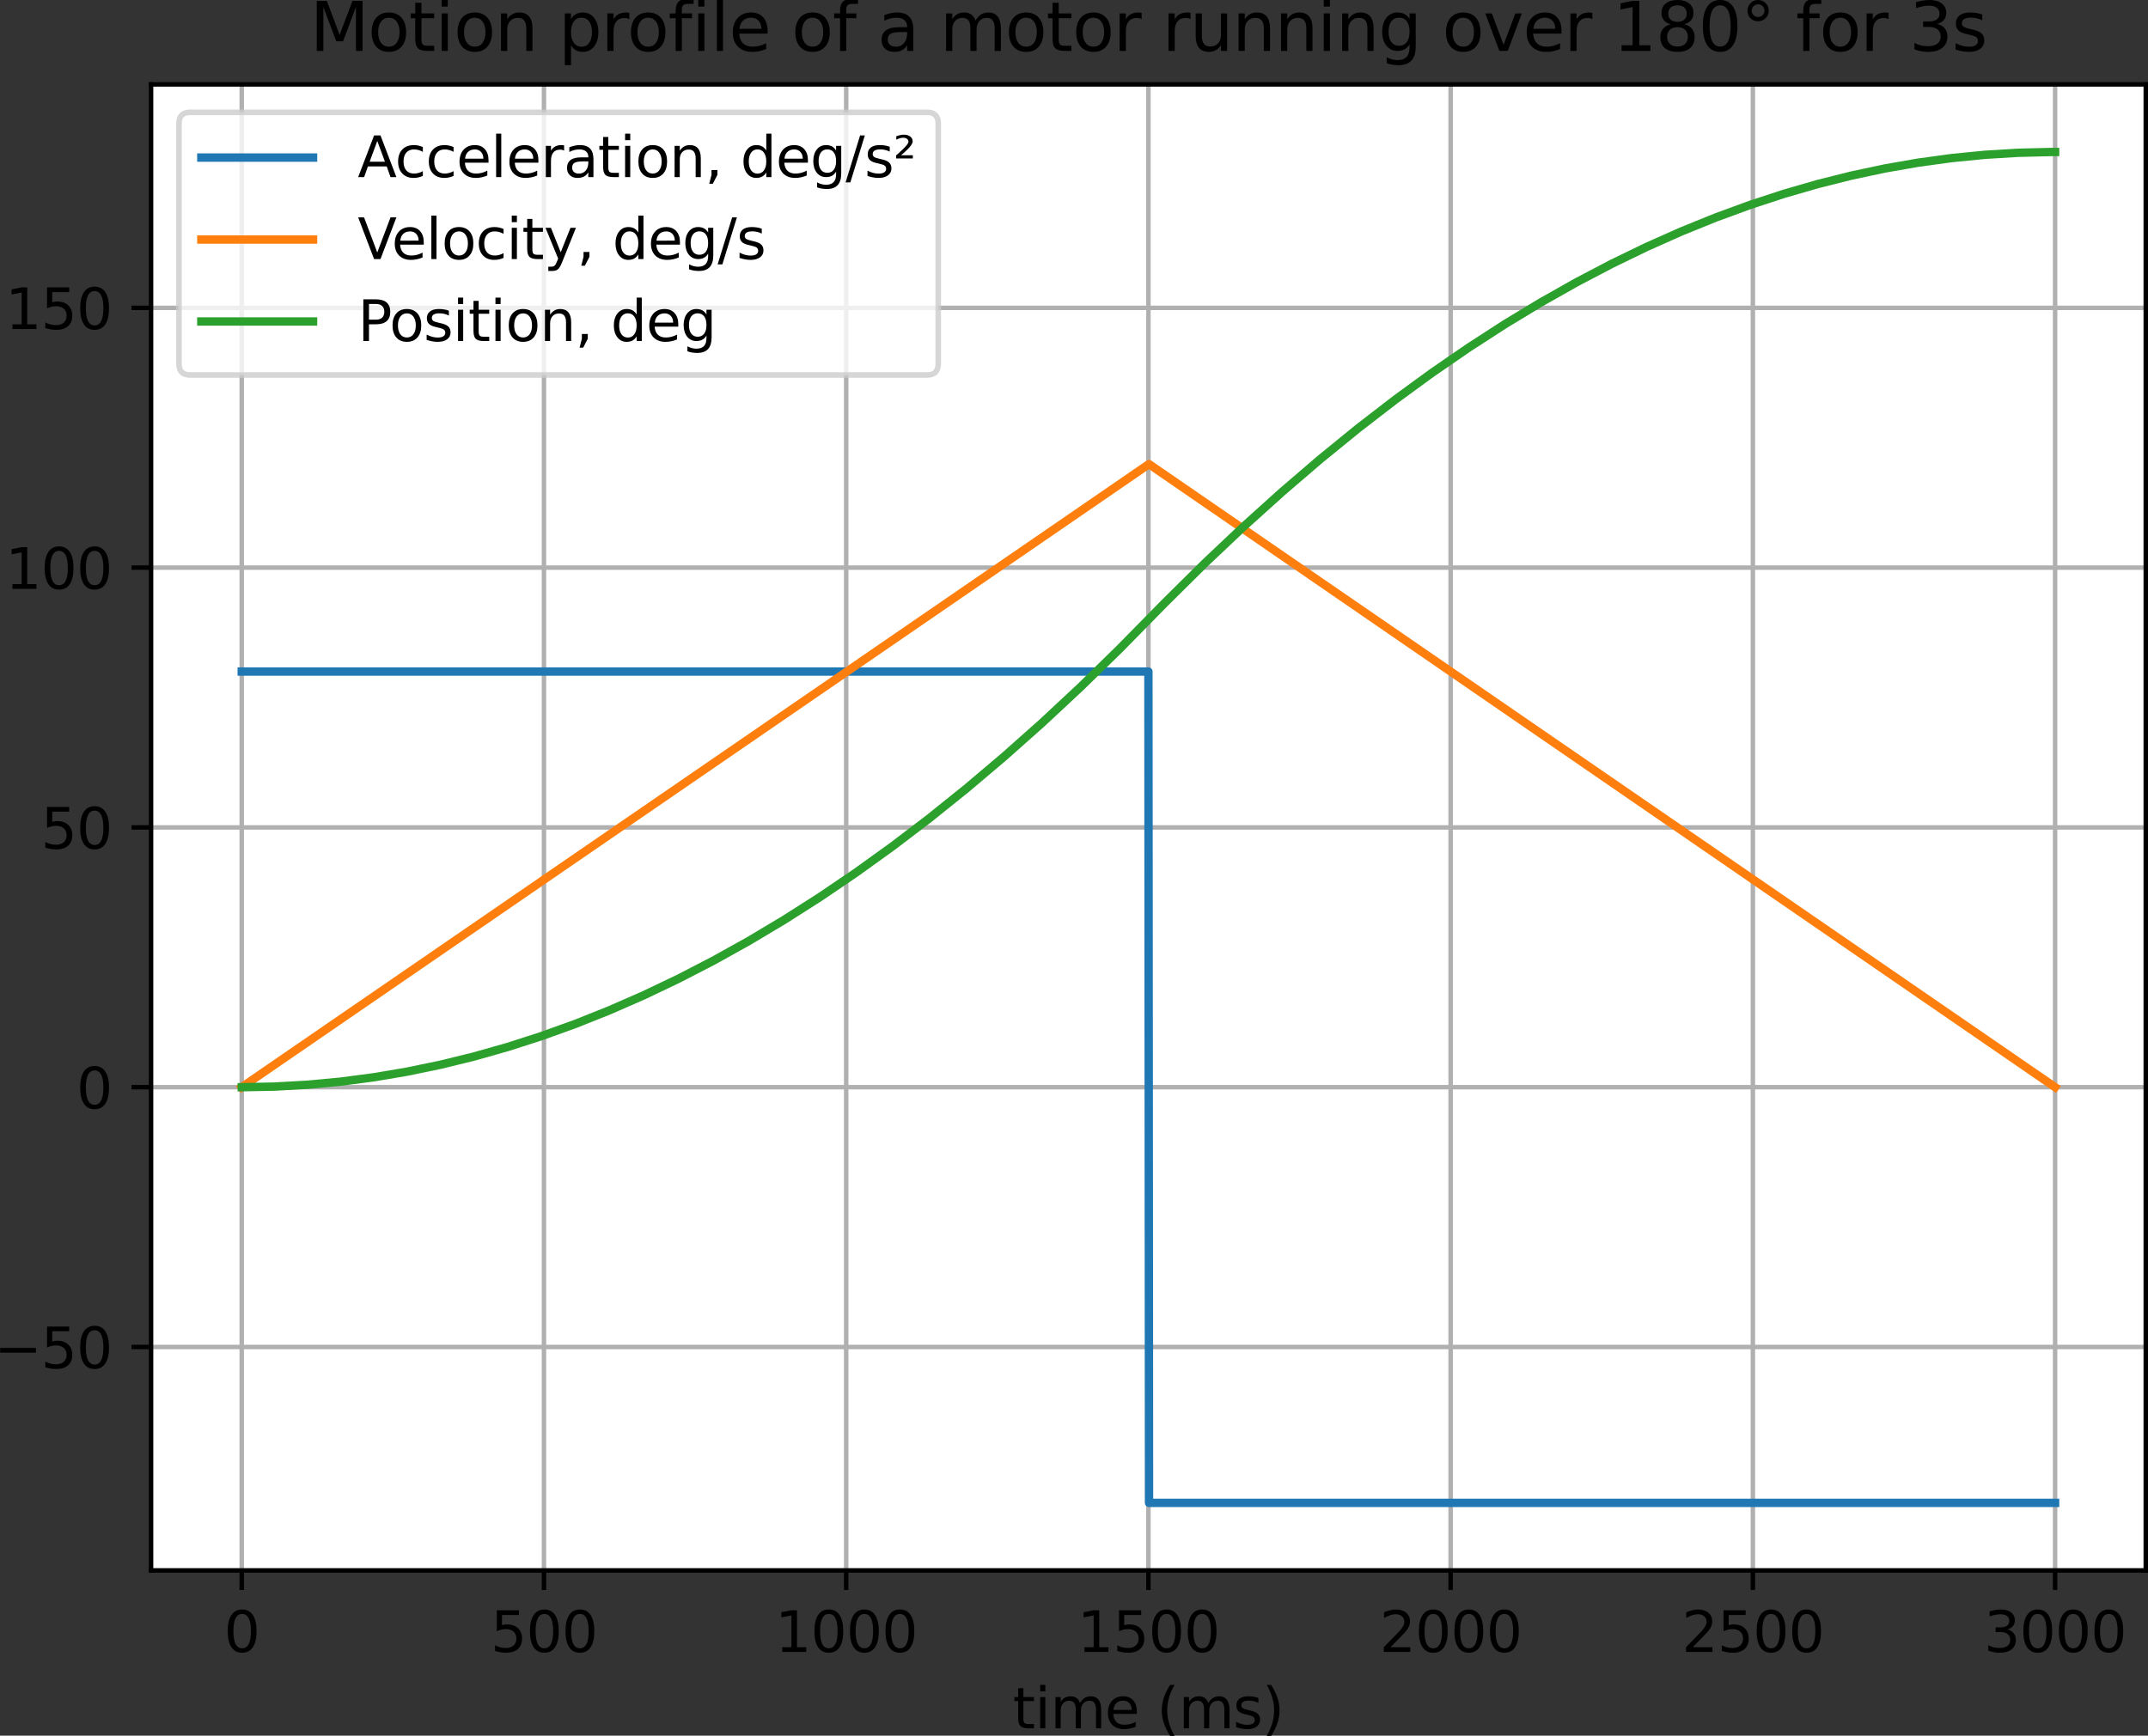 <?xml version="1.0" encoding="UTF-8" standalone="no"?>
<svg
   width="384.565pt"
   height="310.825pt"
   viewBox="0 0 384.565 310.825"
   version="1.1"
   id="svg1264"
   sodipodi:docname="motion_profile.svg"
   inkscape:export-filename="..\..\..\..\bitmap.svg"
   inkscape:export-xdpi="96"
   inkscape:export-ydpi="96"
   xmlns:inkscape="http://www.inkscape.org/namespaces/inkscape"
   xmlns:sodipodi="http://sodipodi.sourceforge.net/DTD/sodipodi-0.dtd"
   xmlns:xlink="http://www.w3.org/1999/xlink"
   xmlns="http://www.w3.org/2000/svg"
   xmlns:svg="http://www.w3.org/2000/svg"
   xmlns:rdf="http://www.w3.org/1999/02/22-rdf-syntax-ns#"
   xmlns:cc="http://creativecommons.org/ns#"
   xmlns:dc="http://purl.org/dc/elements/1.1/">
  <rect x="0" y="0" width="384.565" height="310.825" fill="#333333" stroke="none"/>
  <sodipodi:namedview
     id="namedview1266"
     pagecolor="#ffffff"
     bordercolor="#000000"
     borderopacity="0.25"
     inkscape:showpageshadow="2"
     inkscape:pageopacity="0.0"
     inkscape:pagecheckerboard="0"
     inkscape:deskcolor="#d1d1d1"
     inkscape:document-units="pt"
     showgrid="false" />
  <defs
     id="defs704">
    <style
       type="text/css"
       id="style702">*{stroke-linejoin: round; stroke-linecap: butt}</style>
  </defs>
  <g
     id="figure_1"
     transform="translate(-2.112,-0.013)">
    <g
       id="axes_1"
       transform="translate(-28.443,-26.341)"
       inkscape:export-filename="..\..\..\..\axes_1.svg"
       inkscape:export-xdpi="96"
       inkscape:export-ydpi="96">
      <g
         id="patch_2">
        <path
           d="M 57.6,307.584 H 414.72 V 41.472 H 57.6 Z"
           style="fill:#ffffff"
           id="path709" />
      </g>
      <g
         id="matplotlib.axis_1">
        <g
           id="xtick_1">
          <g
             id="line2d_1">
            <path
               d="M 73.833,307.584 V 41.472"
               clip-path="url(#p12aef373d2)"
               style="fill:none;stroke:#b0b0b0;stroke-width:0.8;stroke-linecap:square"
               id="path712" />
          </g>
          <g
             id="line2d_2">
            <defs
               id="defs716">
              <path
                 id="m4e8cd57f43"
                 d="M 0,0 V 3.5"
                 style="stroke:#000000;stroke-width:0.8" />
            </defs>
            <g
               id="g720">
              <use
                 xlink:href="#m4e8cd57f43"
                 x="73.833"
                 y="307.584"
                 style="stroke:#000000;stroke-width:0.8"
                 id="use718" />
            </g>
          </g>
          <g
             id="text_1">
            <!-- 0 -->
            <g
               transform="matrix(0.1,0,0,-0.1,70.651,322.182)"
               id="g728">
              <defs
                 id="defs724">
                <path
                   id="DejaVuSans-30"
                   d="m 2034,4250 q -487,0 -733,-480 -245,-479 -245,-1442 0,-959 245,-1439 246,-480 733,-480 491,0 736,480 246,480 246,1439 0,963 -246,1442 -245,480 -736,480 z m 0,500 q 785,0 1199,-621 414,-620 414,-1801 0,-1178 -414,-1799 -414,-620 -1199,-620 -784,0 -1198,620 -414,621 -414,1799 0,1181 414,1801 414,621 1198,621 z"
                   transform="scale(0.016)" />
              </defs>
              <use
                 xlink:href="#DejaVuSans-30"
                 id="use726" />
            </g>
          </g>
        </g>
        <g
           id="xtick_2">
          <g
             id="line2d_3">
            <path
               d="M 127.942,307.584 V 41.472"
               clip-path="url(#p12aef373d2)"
               style="fill:none;stroke:#b0b0b0;stroke-width:0.8;stroke-linecap:square"
               id="path732" />
          </g>
          <g
             id="line2d_4">
            <g
               id="g737">
              <use
                 xlink:href="#m4e8cd57f43"
                 x="127.942"
                 y="307.584"
                 style="stroke:#000000;stroke-width:0.8"
                 id="use735" />
            </g>
          </g>
          <g
             id="text_2">
            <!-- 500 -->
            <g
               transform="matrix(0.1,0,0,-0.1,118.398,322.182)"
               id="g749">
              <defs
                 id="defs741">
                <path
                   id="DejaVuSans-35"
                   d="M 691,4666 H 3169 V 4134 H 1269 V 2991 q 137,47 274,70 138,23 276,23 781,0 1237,-428 457,-428 457,-1159 Q 3513,744 3044,326 2575,-91 1722,-91 1428,-91 1123,-41 819,9 494,109 v 635 q 281,-153 581,-228 300,-75 634,-75 541,0 856,284 316,284 316,772 0,487 -316,771 -315,285 -856,285 -253,0 -505,-56 -251,-56 -513,-175 z"
                   transform="scale(0.016)" />
              </defs>
              <use
                 xlink:href="#DejaVuSans-35"
                 id="use743" />
              <use
                 xlink:href="#DejaVuSans-30"
                 x="63.623"
                 id="use745" />
              <use
                 xlink:href="#DejaVuSans-30"
                 x="127.246"
                 id="use747" />
            </g>
          </g>
        </g>
        <g
           id="xtick_3">
          <g
             id="line2d_5">
            <path
               d="M 182.051,307.584 V 41.472"
               clip-path="url(#p12aef373d2)"
               style="fill:none;stroke:#b0b0b0;stroke-width:0.8;stroke-linecap:square"
               id="path753" />
          </g>
          <g
             id="line2d_6">
            <g
               id="g758">
              <use
                 xlink:href="#m4e8cd57f43"
                 x="182.051"
                 y="307.584"
                 style="stroke:#000000;stroke-width:0.8"
                 id="use756" />
            </g>
          </g>
          <g
             id="text_3">
            <!-- 1000 -->
            <g
               transform="matrix(0.1,0,0,-0.1,169.326,322.182)"
               id="g772">
              <defs
                 id="defs762">
                <path
                   id="DejaVuSans-31"
                   d="M 794,531 H 1825 V 4091 L 703,3866 v 575 l 1116,225 h 631 V 531 H 3481 V 0 H 794 Z"
                   transform="scale(0.016)" />
              </defs>
              <use
                 xlink:href="#DejaVuSans-31"
                 id="use764" />
              <use
                 xlink:href="#DejaVuSans-30"
                 x="63.623"
                 id="use766" />
              <use
                 xlink:href="#DejaVuSans-30"
                 x="127.246"
                 id="use768" />
              <use
                 xlink:href="#DejaVuSans-30"
                 x="190.869"
                 id="use770" />
            </g>
          </g>
        </g>
        <g
           id="xtick_4">
          <g
             id="line2d_7">
            <path
               d="M 236.161,307.584 V 41.472"
               clip-path="url(#p12aef373d2)"
               style="fill:none;stroke:#b0b0b0;stroke-width:0.8;stroke-linecap:square"
               id="path776" />
          </g>
          <g
             id="line2d_8">
            <g
               id="g781">
              <use
                 xlink:href="#m4e8cd57f43"
                 x="236.161"
                 y="307.584"
                 style="stroke:#000000;stroke-width:0.8"
                 id="use779" />
            </g>
          </g>
          <g
             id="text_4">
            <!-- 1500 -->
            <g
               transform="matrix(0.1,0,0,-0.1,223.436,322.182)"
               id="g792">
              <use
                 xlink:href="#DejaVuSans-31"
                 id="use784" />
              <use
                 xlink:href="#DejaVuSans-35"
                 x="63.623"
                 id="use786" />
              <use
                 xlink:href="#DejaVuSans-30"
                 x="127.246"
                 id="use788" />
              <use
                 xlink:href="#DejaVuSans-30"
                 x="190.869"
                 id="use790" />
            </g>
          </g>
        </g>
        <g
           id="xtick_5">
          <g
             id="line2d_9">
            <path
               d="M 290.27,307.584 V 41.472"
               clip-path="url(#p12aef373d2)"
               style="fill:none;stroke:#b0b0b0;stroke-width:0.8;stroke-linecap:square"
               id="path796" />
          </g>
          <g
             id="line2d_10">
            <g
               id="g801">
              <use
                 xlink:href="#m4e8cd57f43"
                 x="290.27"
                 y="307.584"
                 style="stroke:#000000;stroke-width:0.8"
                 id="use799" />
            </g>
          </g>
          <g
             id="text_5">
            <!-- 2000 -->
            <g
               transform="matrix(0.1,0,0,-0.1,277.545,322.182)"
               id="g815">
              <defs
                 id="defs805">
                <path
                   id="DejaVuSans-32"
                   d="M 1228,531 H 3431 V 0 H 469 v 531 q 359,372 979,998 621,627 780,809 303,340 423,576 121,236 121,464 0,372 -261,606 -261,235 -680,235 -297,0 -627,-103 -329,-103 -704,-313 v 638 q 381,153 712,231 332,78 607,78 725,0 1156,-363 431,-362 431,-968 0,-288 -108,-546 -107,-257 -392,-607 -78,-91 -497,-524 Q 1991,1309 1228,531 Z"
                   transform="scale(0.016)" />
              </defs>
              <use
                 xlink:href="#DejaVuSans-32"
                 id="use807" />
              <use
                 xlink:href="#DejaVuSans-30"
                 x="63.623"
                 id="use809" />
              <use
                 xlink:href="#DejaVuSans-30"
                 x="127.246"
                 id="use811" />
              <use
                 xlink:href="#DejaVuSans-30"
                 x="190.869"
                 id="use813" />
            </g>
          </g>
        </g>
        <g
           id="xtick_6">
          <g
             id="line2d_11">
            <path
               d="M 344.379,307.584 V 41.472"
               clip-path="url(#p12aef373d2)"
               style="fill:none;stroke:#b0b0b0;stroke-width:0.8;stroke-linecap:square"
               id="path819" />
          </g>
          <g
             id="line2d_12">
            <g
               id="g824">
              <use
                 xlink:href="#m4e8cd57f43"
                 x="344.379"
                 y="307.584"
                 style="stroke:#000000;stroke-width:0.8"
                 id="use822" />
            </g>
          </g>
          <g
             id="text_6">
            <!-- 2500 -->
            <g
               transform="matrix(0.1,0,0,-0.1,331.654,322.182)"
               id="g835">
              <use
                 xlink:href="#DejaVuSans-32"
                 id="use827" />
              <use
                 xlink:href="#DejaVuSans-35"
                 x="63.623"
                 id="use829" />
              <use
                 xlink:href="#DejaVuSans-30"
                 x="127.246"
                 id="use831" />
              <use
                 xlink:href="#DejaVuSans-30"
                 x="190.869"
                 id="use833" />
            </g>
          </g>
        </g>
        <g
           id="xtick_7">
          <g
             id="line2d_13">
            <path
               d="M 398.488,307.584 V 41.472"
               clip-path="url(#p12aef373d2)"
               style="fill:none;stroke:#b0b0b0;stroke-width:0.8;stroke-linecap:square"
               id="path839" />
          </g>
          <g
             id="line2d_14">
            <g
               id="g844">
              <use
                 xlink:href="#m4e8cd57f43"
                 x="398.488"
                 y="307.584"
                 style="stroke:#000000;stroke-width:0.8"
                 id="use842" />
            </g>
          </g>
          <g
             id="text_7">
            <!-- 3000 -->
            <g
               transform="matrix(0.1,0,0,-0.1,385.763,322.182)"
               id="g858">
              <defs
                 id="defs848">
                <path
                   id="DejaVuSans-33"
                   d="m 2597,2516 q 453,-97 707,-404 255,-306 255,-756 0,-690 -475,-1069 -475,-378 -1350,-378 -293,0 -604,58 -311,58 -642,174 v 609 q 262,-153 574,-231 313,-78 654,-78 593,0 904,234 311,234 311,681 0,413 -289,645 -289,233 -804,233 h -544 v 519 h 569 q 465,0 712,186 247,186 247,536 0,359 -255,551 -254,193 -729,193 -260,0 -557,-57 -297,-56 -653,-174 v 562 q 360,100 674,150 314,50 592,50 719,0 1137,-327 419,-326 419,-882 0,-388 -222,-655 -222,-267 -631,-370 z"
                   transform="scale(0.016)" />
              </defs>
              <use
                 xlink:href="#DejaVuSans-33"
                 id="use850" />
              <use
                 xlink:href="#DejaVuSans-30"
                 x="63.623"
                 id="use852" />
              <use
                 xlink:href="#DejaVuSans-30"
                 x="127.246"
                 id="use854" />
              <use
                 xlink:href="#DejaVuSans-30"
                 x="190.869"
                 id="use856" />
            </g>
          </g>
        </g>
        <g
           id="text_8">
          <!-- time (ms) -->
          <g
             transform="matrix(0.1,0,0,-0.1,211.898,335.861)"
             id="g890">
            <defs
               id="defs870">
              <path
                 id="DejaVuSans-74"
                 d="M 1172,4494 V 3500 H 2356 V 3053 H 1172 V 1153 q 0,-428 117,-550 117,-122 477,-122 h 590 V 0 H 1766 Q 1100,0 847,248 594,497 594,1153 V 3053 H 172 v 447 h 422 v 994 z"
                 transform="scale(0.016)" />
              <path
                 id="DejaVuSans-69"
                 d="m 603,3500 h 575 V 0 H 603 Z m 0,1363 h 575 V 4134 H 603 Z"
                 transform="scale(0.016)" />
              <path
                 id="DejaVuSans-6d"
                 d="m 3328,2828 q 216,388 516,572 300,184 706,184 547,0 844,-383 297,-382 297,-1088 V 0 h -578 v 2094 q 0,503 -179,746 -178,244 -543,244 -447,0 -707,-297 -259,-296 -259,-809 V 0 h -578 v 2094 q 0,506 -178,748 -178,242 -550,242 -441,0 -701,-298 -259,-298 -259,-808 V 0 H 581 v 3500 h 578 v -544 q 197,322 472,475 275,153 653,153 382,0 649,-194 267,-193 395,-562 z"
                 transform="scale(0.016)" />
              <path
                 id="DejaVuSans-65"
                 d="M 3597,1894 V 1613 H 953 q 38,-594 358,-905 320,-311 892,-311 331,0 642,81 311,81 618,244 V 178 Q 3153,47 2828,-22 2503,-91 2169,-91 1331,-91 842,396 353,884 353,1716 q 0,859 464,1363 464,505 1252,505 706,0 1117,-455 411,-454 411,-1235 z m -575,169 q -6,471 -264,752 -258,282 -683,282 -481,0 -770,-272 -289,-272 -333,-766 z"
                 transform="scale(0.016)" />
              <path
                 id="DejaVuSans-20"
                 transform="scale(0.016)"
                 d="" />
              <path
                 id="DejaVuSans-28"
                 d="m 1984,4856 q -418,-718 -622,-1422 -203,-703 -203,-1425 0,-721 205,-1429 205,-708 620,-1424 h -500 q -468,735 -701,1444 -233,709 -233,1409 0,697 231,1403 232,707 703,1444 z"
                 transform="scale(0.016)" />
              <path
                 id="DejaVuSans-73"
                 d="m 2834,3397 v -544 q -243,125 -506,187 -262,63 -544,63 -428,0 -642,-131 -214,-131 -214,-394 0,-200 153,-314 153,-114 616,-217 l 197,-44 q 612,-131 870,-370 258,-239 258,-667 0,-488 -386,-773 Q 2250,-91 1575,-91 1294,-91 989,-36 684,19 347,128 v 594 q 319,-166 628,-249 309,-82 613,-82 406,0 624,139 219,139 219,392 0,234 -158,359 -157,125 -692,241 l -200,47 q -534,112 -772,345 -237,233 -237,639 0,494 350,762 350,269 994,269 318,0 599,-47 282,-46 519,-140 z"
                 transform="scale(0.016)" />
              <path
                 id="DejaVuSans-29"
                 d="m 513,4856 h 500 q 468,-737 701,-1444 233,-706 233,-1403 0,-700 -233,-1409 -233,-709 -701,-1444 H 513 q 415,716 620,1424 205,708 205,1429 0,722 -205,1425 -205,704 -620,1422 z"
                 transform="scale(0.016)" />
            </defs>
            <use
               xlink:href="#DejaVuSans-74"
               id="use872" />
            <use
               xlink:href="#DejaVuSans-69"
               x="39.209"
               id="use874" />
            <use
               xlink:href="#DejaVuSans-6d"
               x="66.992"
               id="use876" />
            <use
               xlink:href="#DejaVuSans-65"
               x="164.404"
               id="use878" />
            <use
               xlink:href="#DejaVuSans-20"
               x="225.928"
               id="use880" />
            <use
               xlink:href="#DejaVuSans-28"
               x="257.715"
               id="use882" />
            <use
               xlink:href="#DejaVuSans-6d"
               x="296.729"
               id="use884" />
            <use
               xlink:href="#DejaVuSans-73"
               x="394.141"
               id="use886" />
            <use
               xlink:href="#DejaVuSans-29"
               x="446.24"
               id="use888" />
          </g>
        </g>
      </g>
      <g
         id="matplotlib.axis_2">
        <g
           id="ytick_1">
          <g
             id="line2d_15">
            <path
               d="M 57.6,267.574 H 414.72"
               clip-path="url(#p12aef373d2)"
               style="fill:none;stroke:#b0b0b0;stroke-width:0.8;stroke-linecap:square"
               id="path894" />
          </g>
          <g
             id="line2d_16">
            <defs
               id="defs898">
              <path
                 id="m5a17dc78c9"
                 d="M 0,0 H -3.5"
                 style="stroke:#000000;stroke-width:0.8" />
            </defs>
            <g
               id="g902">
              <use
                 xlink:href="#m5a17dc78c9"
                 x="57.6"
                 y="267.574"
                 style="stroke:#000000;stroke-width:0.8"
                 id="use900" />
            </g>
          </g>
          <g
             id="text_9">
            <!-- −50 -->
            <g
               transform="matrix(0.1,0,0,-0.1,29.495,271.373)"
               id="g914">
              <defs
                 id="defs906">
                <path
                   id="DejaVuSans-2212"
                   d="M 678,2272 H 4684 V 1741 H 678 Z"
                   transform="scale(0.016)" />
              </defs>
              <use
                 xlink:href="#DejaVuSans-2212"
                 id="use908" />
              <use
                 xlink:href="#DejaVuSans-35"
                 x="83.789"
                 id="use910" />
              <use
                 xlink:href="#DejaVuSans-30"
                 x="147.412"
                 id="use912" />
            </g>
          </g>
        </g>
        <g
           id="ytick_2">
          <g
             id="line2d_17">
            <path
               d="M 57.6,221.051 H 414.72"
               clip-path="url(#p12aef373d2)"
               style="fill:none;stroke:#b0b0b0;stroke-width:0.8;stroke-linecap:square"
               id="path918" />
          </g>
          <g
             id="line2d_18">
            <g
               id="g923">
              <use
                 xlink:href="#m5a17dc78c9"
                 x="57.6"
                 y="221.051"
                 style="stroke:#000000;stroke-width:0.8"
                 id="use921" />
            </g>
          </g>
          <g
             id="text_10">
            <!-- 0 -->
            <g
               transform="matrix(0.1,0,0,-0.1,44.237,224.85)"
               id="g928">
              <use
                 xlink:href="#DejaVuSans-30"
                 id="use926" />
            </g>
          </g>
        </g>
        <g
           id="ytick_3">
          <g
             id="line2d_19">
            <path
               d="M 57.6,174.528 H 414.72"
               clip-path="url(#p12aef373d2)"
               style="fill:none;stroke:#b0b0b0;stroke-width:0.8;stroke-linecap:square"
               id="path932" />
          </g>
          <g
             id="line2d_20">
            <g
               id="g937">
              <use
                 xlink:href="#m5a17dc78c9"
                 x="57.6"
                 y="174.528"
                 style="stroke:#000000;stroke-width:0.8"
                 id="use935" />
            </g>
          </g>
          <g
             id="text_11">
            <!-- 50 -->
            <g
               transform="matrix(0.1,0,0,-0.1,37.875,178.327)"
               id="g944">
              <use
                 xlink:href="#DejaVuSans-35"
                 id="use940" />
              <use
                 xlink:href="#DejaVuSans-30"
                 x="63.623"
                 id="use942" />
            </g>
          </g>
        </g>
        <g
           id="ytick_4">
          <g
             id="line2d_21">
            <path
               d="M 57.6,128.005 H 414.72"
               clip-path="url(#p12aef373d2)"
               style="fill:none;stroke:#b0b0b0;stroke-width:0.8;stroke-linecap:square"
               id="path948" />
          </g>
          <g
             id="line2d_22">
            <g
               id="g953">
              <use
                 xlink:href="#m5a17dc78c9"
                 x="57.6"
                 y="128.005"
                 style="stroke:#000000;stroke-width:0.8"
                 id="use951" />
            </g>
          </g>
          <g
             id="text_12">
            <!-- 100 -->
            <g
               transform="matrix(0.1,0,0,-0.1,31.512,131.804)"
               id="g962">
              <use
                 xlink:href="#DejaVuSans-31"
                 id="use956" />
              <use
                 xlink:href="#DejaVuSans-30"
                 x="63.623"
                 id="use958" />
              <use
                 xlink:href="#DejaVuSans-30"
                 x="127.246"
                 id="use960" />
            </g>
          </g>
        </g>
        <g
           id="ytick_5">
          <g
             id="line2d_23">
            <path
               d="M 57.6,81.482 H 414.72"
               clip-path="url(#p12aef373d2)"
               style="fill:none;stroke:#b0b0b0;stroke-width:0.8;stroke-linecap:square"
               id="path966" />
          </g>
          <g
             id="line2d_24">
            <g
               id="g971">
              <use
                 xlink:href="#m5a17dc78c9"
                 x="57.6"
                 y="81.482"
                 style="stroke:#000000;stroke-width:0.8"
                 id="use969" />
            </g>
          </g>
          <g
             id="text_13">
            <!-- 150 -->
            <g
               transform="matrix(0.1,0,0,-0.1,31.512,85.281)"
               id="g980">
              <use
                 xlink:href="#DejaVuSans-31"
                 id="use974" />
              <use
                 xlink:href="#DejaVuSans-35"
                 x="63.623"
                 id="use976" />
              <use
                 xlink:href="#DejaVuSans-30"
                 x="127.246"
                 id="use978" />
            </g>
          </g>
        </g>
      </g>
      <g
         id="line2d_25">
        <path
           d="M 73.833,146.614 H 236.159 l 0.111,148.874 h 162.216 v 0"
           clip-path="url(#p12aef373d2)"
           style="fill:none;stroke:#1f77b4;stroke-width:1.5;stroke-linecap:square"
           id="path985" />
      </g>
      <g
         id="line2d_26">
        <path
           d="M 73.833,221.051 236.258,109.463 398.487,221.05 v 0"
           clip-path="url(#p12aef373d2)"
           style="fill:none;stroke:#ff7f0e;stroke-width:1.5;stroke-linecap:square"
           id="path988" />
      </g>
      <g
         id="line2d_27">
        <path
           d="m 73.833,221.051 5.913,-0.111 5.915,-0.334 5.922,-0.557 5.931,-0.781 5.947,-1.007 5.965,-1.236 5.987,-1.468 6.014,-1.704 6.044,-1.944 6.078,-2.189 6.115,-2.44 6.157,-2.696 6.201,-2.959 6.249,-3.229 6.299,-3.507 6.354,-3.792 6.41,-4.086 6.469,-4.389 6.531,-4.7 6.596,-5.022 6.663,-5.354 6.732,-5.696 6.804,-6.05 6.877,-6.414 6.952,-6.789 8.229,-8.375 7.054,-6.984 6.975,-6.595 6.898,-6.218 6.823,-5.853 6.751,-5.5 6.68,-5.157 6.612,-4.825 6.546,-4.503 6.483,-4.192 6.423,-3.889 6.364,-3.595 6.31,-3.31 6.258,-3.033 6.21,-2.764 6.164,-2.501 6.122,-2.245 6.084,-1.995 6.049,-1.75 6.018,-1.51 5.991,-1.275 5.967,-1.043 5.949,-0.815 5.934,-0.589 5.923,-0.364 5.915,-0.141 0.799,-0.002 v 0"
           clip-path="url(#p12aef373d2)"
           style="fill:none;stroke:#2ca02c;stroke-width:1.5;stroke-linecap:square"
           id="path991" />
      </g>
      <g
         id="patch_3">
        <path
           d="M 57.6,307.584 V 41.472"
           style="fill:none;stroke:#000000;stroke-width:0.8;stroke-linecap:square;stroke-linejoin:miter"
           id="path994" />
      </g>
      <g
         id="patch_4">
        <path
           d="M 414.72,307.584 V 41.472"
           style="fill:none;stroke:#000000;stroke-width:0.8;stroke-linecap:square;stroke-linejoin:miter"
           id="path997" />
      </g>
      <g
         id="patch_5">
        <path
           d="M 57.6,307.584 H 414.72"
           style="fill:none;stroke:#000000;stroke-width:0.8;stroke-linecap:square;stroke-linejoin:miter"
           id="path1000" />
      </g>
      <g
         id="patch_6">
        <path
           d="M 57.6,41.472 H 414.72"
           style="fill:none;stroke:#000000;stroke-width:0.8;stroke-linecap:square;stroke-linejoin:miter"
           id="path1003" />
      </g>
      <g
         id="text_14">
        <!-- Motion profile of a motor running over 180° for 3s -->
        <g
           transform="matrix(0.12,0,0,-0.12,86.062,35.472)"
           id="g1121">
          <defs
             id="defs1019">
            <path
               id="DejaVuSans-4d"
               d="m 628,4666 h 941 L 2759,1491 3956,4666 h 941 V 0 H 4281 V 4097 L 3078,897 H 2444 L 1241,4097 V 0 H 628 Z"
               transform="scale(0.016)" />
            <path
               id="DejaVuSans-6f"
               d="m 1959,3097 q -462,0 -731,-361 -269,-361 -269,-989 0,-628 267,-989 268,-361 733,-361 460,0 728,362 269,363 269,988 0,622 -269,986 -268,364 -728,364 z m 0,487 q 750,0 1178,-488 429,-487 429,-1349 Q 3566,888 3137,398 2709,-91 1959,-91 1206,-91 779,398 353,888 353,1747 q 0,862 426,1349 427,488 1180,488 z"
               transform="scale(0.016)" />
            <path
               id="DejaVuSans-6e"
               d="M 3513,2113 V 0 h -575 v 2094 q 0,497 -194,743 -194,247 -581,247 -466,0 -735,-297 -269,-296 -269,-809 V 0 H 581 v 3500 h 578 v -544 q 207,316 486,472 280,156 646,156 603,0 912,-373 310,-373 310,-1098 z"
               transform="scale(0.016)" />
            <path
               id="DejaVuSans-70"
               d="M 1159,525 V -1331 H 581 v 4831 h 578 v -531 q 182,312 458,463 277,152 661,152 638,0 1036,-506 399,-506 399,-1331 0,-825 -399,-1332 -398,-506 -1036,-506 -384,0 -661,152 -276,152 -458,464 z m 1957,1222 q 0,634 -261,995 -261,361 -717,361 -457,0 -718,-361 -261,-361 -261,-995 0,-634 261,-995 261,-361 718,-361 456,0 717,361 261,361 261,995 z"
               transform="scale(0.016)" />
            <path
               id="DejaVuSans-72"
               d="m 2631,2963 q -97,56 -211,82 -114,27 -251,27 -488,0 -749,-317 -261,-317 -261,-911 V 0 H 581 v 3500 h 578 v -544 q 182,319 472,473 291,155 707,155 59,0 131,-8 72,-7 159,-23 z"
               transform="scale(0.016)" />
            <path
               id="DejaVuSans-66"
               d="m 2375,4863 v -479 h -550 q -309,0 -430,-125 -120,-125 -120,-450 v -309 h 947 V 3053 H 1275 V 0 H 697 V 3053 H 147 v 447 h 550 v 244 q 0,584 272,851 272,268 862,268 z"
               transform="scale(0.016)" />
            <path
               id="DejaVuSans-6c"
               d="m 603,4863 h 575 V 0 H 603 Z"
               transform="scale(0.016)" />
            <path
               id="DejaVuSans-61"
               d="m 2194,1759 q -697,0 -966,-159 -269,-159 -269,-544 0,-306 202,-486 202,-179 548,-179 479,0 768,339 289,339 289,901 v 128 z m 1147,238 V 0 H 2766 V 531 Q 2569,213 2275,61 1981,-91 1556,-91 q -537,0 -855,302 -317,302 -317,808 0,590 395,890 396,300 1180,300 h 807 v 57 q 0,397 -261,614 -261,217 -733,217 -300,0 -585,-72 -284,-72 -546,-216 v 532 q 315,122 612,182 297,61 578,61 760,0 1135,-394 375,-393 375,-1193 z"
               transform="scale(0.016)" />
            <path
               id="DejaVuSans-75"
               d="m 544,1381 v 2119 h 575 V 1403 q 0,-497 193,-746 194,-248 582,-248 465,0 735,297 271,297 271,810 v 1984 h 575 V 0 H 2900 V 538 Q 2691,219 2414,64 2138,-91 1772,-91 1169,-91 856,284 544,659 544,1381 Z m 1447,2203 z"
               transform="scale(0.016)" />
            <path
               id="DejaVuSans-67"
               d="m 2906,1791 q 0,625 -258,968 -257,344 -723,344 -462,0 -720,-344 -258,-343 -258,-968 0,-622 258,-966 258,-344 720,-344 466,0 723,344 258,344 258,966 z M 3481,434 q 0,-893 -397,-1329 -396,-436 -1215,-436 -303,0 -572,45 -269,45 -522,139 v 559 q 253,-137 500,-202 247,-66 503,-66 566,0 847,295 281,295 281,892 V 616 Q 2728,306 2450,153 2172,0 1784,0 1141,0 747,490 353,981 353,1791 q 0,812 394,1302 394,491 1037,491 388,0 666,-153 278,-153 456,-462 v 531 h 575 z"
               transform="scale(0.016)" />
            <path
               id="DejaVuSans-76"
               d="M 191,3500 H 800 L 1894,563 2988,3500 h 609 L 2284,0 h -781 z"
               transform="scale(0.016)" />
            <path
               id="DejaVuSans-38"
               d="m 2034,2216 q -450,0 -708,-241 -257,-241 -257,-662 0,-422 257,-663 258,-241 708,-241 450,0 709,242 260,243 260,662 0,421 -258,662 -257,241 -711,241 z m -631,268 q -406,100 -633,378 -226,279 -226,679 0,559 398,884 399,325 1092,325 697,0 1094,-325 397,-325 397,-884 0,-400 -227,-679 -226,-278 -629,-378 456,-106 710,-416 255,-309 255,-755 Q 3634,634 3220,271 2806,-91 2034,-91 1263,-91 848,271 434,634 434,1313 q 0,446 256,755 257,310 713,416 z m -231,997 q 0,-362 226,-565 227,-203 636,-203 407,0 636,203 230,203 230,565 0,363 -230,566 -229,203 -636,203 -409,0 -636,-203 -226,-203 -226,-566 z"
               transform="scale(0.016)" />
            <path
               id="DejaVuSans-b0"
               d="m 1600,4347 q -250,0 -422,-174 -172,-173 -172,-423 0,-247 172,-417 172,-170 422,-170 250,0 422,170 172,170 172,417 0,247 -174,422 -173,175 -420,175 z m 0,403 q 200,0 384,-77 185,-76 319,-220 144,-140 216,-319 72,-178 72,-384 0,-412 -289,-698 -289,-286 -708,-286 -422,0 -704,281 -281,281 -281,703 0,419 287,709 288,291 704,291 z"
               transform="scale(0.016)" />
          </defs>
          <use
             xlink:href="#DejaVuSans-4d"
             id="use1021" />
          <use
             xlink:href="#DejaVuSans-6f"
             x="86.279"
             id="use1023" />
          <use
             xlink:href="#DejaVuSans-74"
             x="147.461"
             id="use1025" />
          <use
             xlink:href="#DejaVuSans-69"
             x="186.67"
             id="use1027" />
          <use
             xlink:href="#DejaVuSans-6f"
             x="214.453"
             id="use1029" />
          <use
             xlink:href="#DejaVuSans-6e"
             x="275.635"
             id="use1031" />
          <use
             xlink:href="#DejaVuSans-20"
             x="339.014"
             id="use1033" />
          <use
             xlink:href="#DejaVuSans-70"
             x="370.801"
             id="use1035" />
          <use
             xlink:href="#DejaVuSans-72"
             x="434.277"
             id="use1037" />
          <use
             xlink:href="#DejaVuSans-6f"
             x="473.141"
             id="use1039" />
          <use
             xlink:href="#DejaVuSans-66"
             x="534.322"
             id="use1041" />
          <use
             xlink:href="#DejaVuSans-69"
             x="569.527"
             id="use1043" />
          <use
             xlink:href="#DejaVuSans-6c"
             x="597.311"
             id="use1045" />
          <use
             xlink:href="#DejaVuSans-65"
             x="625.094"
             id="use1047" />
          <use
             xlink:href="#DejaVuSans-20"
             x="686.617"
             id="use1049" />
          <use
             xlink:href="#DejaVuSans-6f"
             x="718.404"
             id="use1051" />
          <use
             xlink:href="#DejaVuSans-66"
             x="779.586"
             id="use1053" />
          <use
             xlink:href="#DejaVuSans-20"
             x="814.791"
             id="use1055" />
          <use
             xlink:href="#DejaVuSans-61"
             x="846.578"
             id="use1057" />
          <use
             xlink:href="#DejaVuSans-20"
             x="907.857"
             id="use1059" />
          <use
             xlink:href="#DejaVuSans-6d"
             x="939.645"
             id="use1061" />
          <use
             xlink:href="#DejaVuSans-6f"
             x="1037.057"
             id="use1063" />
          <use
             xlink:href="#DejaVuSans-74"
             x="1098.238"
             id="use1065" />
          <use
             xlink:href="#DejaVuSans-6f"
             x="1137.447"
             id="use1067" />
          <use
             xlink:href="#DejaVuSans-72"
             x="1198.629"
             id="use1069" />
          <use
             xlink:href="#DejaVuSans-20"
             x="1239.742"
             id="use1071" />
          <use
             xlink:href="#DejaVuSans-72"
             x="1271.529"
             id="use1073" />
          <use
             xlink:href="#DejaVuSans-75"
             x="1312.643"
             id="use1075" />
          <use
             xlink:href="#DejaVuSans-6e"
             x="1376.022"
             id="use1077" />
          <use
             xlink:href="#DejaVuSans-6e"
             x="1439.4"
             id="use1079" />
          <use
             xlink:href="#DejaVuSans-69"
             x="1502.779"
             id="use1081" />
          <use
             xlink:href="#DejaVuSans-6e"
             x="1530.562"
             id="use1083" />
          <use
             xlink:href="#DejaVuSans-67"
             x="1593.941"
             id="use1085" />
          <use
             xlink:href="#DejaVuSans-20"
             x="1657.418"
             id="use1087" />
          <use
             xlink:href="#DejaVuSans-6f"
             x="1689.205"
             id="use1089" />
          <use
             xlink:href="#DejaVuSans-76"
             x="1750.387"
             id="use1091" />
          <use
             xlink:href="#DejaVuSans-65"
             x="1809.566"
             id="use1093" />
          <use
             xlink:href="#DejaVuSans-72"
             x="1871.09"
             id="use1095" />
          <use
             xlink:href="#DejaVuSans-20"
             x="1912.203"
             id="use1097" />
          <use
             xlink:href="#DejaVuSans-31"
             x="1943.99"
             id="use1099" />
          <use
             xlink:href="#DejaVuSans-38"
             x="2007.613"
             id="use1101" />
          <use
             xlink:href="#DejaVuSans-30"
             x="2071.236"
             id="use1103" />
          <use
             xlink:href="#DejaVuSans-b0"
             x="2134.859"
             id="use1105" />
          <use
             xlink:href="#DejaVuSans-20"
             x="2184.859"
             id="use1107" />
          <use
             xlink:href="#DejaVuSans-66"
             x="2216.646"
             id="use1109" />
          <use
             xlink:href="#DejaVuSans-6f"
             x="2251.852"
             id="use1111" />
          <use
             xlink:href="#DejaVuSans-72"
             x="2313.033"
             id="use1113" />
          <use
             xlink:href="#DejaVuSans-20"
             x="2354.146"
             id="use1115" />
          <use
             xlink:href="#DejaVuSans-33"
             x="2385.934"
             id="use1117" />
          <use
             xlink:href="#DejaVuSans-73"
             x="2449.557"
             id="use1119" />
        </g>
      </g>
      <g
         id="legend_1">
        <g
           id="patch_7">
          <path
             d="m 64.6,93.506 h 131.934 q 2,0 2,-2 V 48.472 q 0,-2 -2,-2 H 64.6 q -2,0 -2,2 v 43.034 q 0,2 2,2 z"
             style="opacity:0.8;fill:#ffffff;stroke:#cccccc;stroke-linejoin:miter"
             id="path1124" />
        </g>
        <g
           id="line2d_28">
          <path
             d="m 66.6,54.57 h 10 10"
             style="fill:none;stroke:#1f77b4;stroke-width:1.5;stroke-linecap:square"
             id="path1127" />
        </g>
        <g
           id="text_15">
          <!-- Acceleration, deg/s² -->
          <g
             transform="matrix(0.1,0,0,-0.1,94.6,58.07)"
             id="g1178">
            <defs
               id="defs1136">
              <path
                 id="DejaVuSans-41"
                 d="M 2188,4044 1331,1722 h 1716 z m -357,622 h 716 L 4325,0 H 3669 L 3244,1197 H 1141 L 716,0 H 50 Z"
                 transform="scale(0.016)" />
              <path
                 id="DejaVuSans-63"
                 d="m 3122,3366 v -538 q -244,135 -489,202 -245,67 -495,67 -560,0 -870,-355 -309,-354 -309,-995 0,-641 309,-996 310,-354 870,-354 250,0 495,67 245,67 489,202 V 134 Q 2881,22 2623,-34 2366,-91 2075,-91 1284,-91 818,406 353,903 353,1747 q 0,856 470,1346 471,491 1290,491 265,0 518,-55 253,-54 491,-163 z"
                 transform="scale(0.016)" />
              <path
                 id="DejaVuSans-2c"
                 d="m 750,794 h 659 V 256 L 897,-744 H 494 L 750,256 Z"
                 transform="scale(0.016)" />
              <path
                 id="DejaVuSans-64"
                 d="m 2906,2969 v 1894 h 575 V 0 H 2906 V 525 Q 2725,213 2448,61 2172,-91 1784,-91 1150,-91 751,415 353,922 353,1747 q 0,825 398,1331 399,506 1033,506 388,0 664,-152 277,-151 458,-463 z M 947,1747 q 0,-634 261,-995 261,-361 717,-361 456,0 718,361 263,361 263,995 0,634 -263,995 -262,361 -718,361 -456,0 -717,-361 -261,-361 -261,-995 z"
                 transform="scale(0.016)" />
              <path
                 id="DejaVuSans-2f"
                 d="m 1625,4666 h 531 L 531,-594 H 0 Z"
                 transform="scale(0.016)" />
              <path
                 id="DejaVuSans-b2"
                 d="M 838,2444 H 2163 V 2088 H 294 v 343 q 106,97 303,272 1075,953 1075,1247 0,206 -163,332 -162,127 -428,127 -162,0 -353,-55 -190,-54 -415,-163 v 384 q 240,88 448,131 208,44 386,44 453,0 725,-206 272,-206 272,-544 0,-434 -1035,-1322 -175,-150 -271,-234 z"
                 transform="scale(0.016)" />
            </defs>
            <use
               xlink:href="#DejaVuSans-41"
               id="use1138" />
            <use
               xlink:href="#DejaVuSans-63"
               x="66.658"
               id="use1140" />
            <use
               xlink:href="#DejaVuSans-63"
               x="121.639"
               id="use1142" />
            <use
               xlink:href="#DejaVuSans-65"
               x="176.619"
               id="use1144" />
            <use
               xlink:href="#DejaVuSans-6c"
               x="238.143"
               id="use1146" />
            <use
               xlink:href="#DejaVuSans-65"
               x="265.926"
               id="use1148" />
            <use
               xlink:href="#DejaVuSans-72"
               x="327.449"
               id="use1150" />
            <use
               xlink:href="#DejaVuSans-61"
               x="368.562"
               id="use1152" />
            <use
               xlink:href="#DejaVuSans-74"
               x="429.842"
               id="use1154" />
            <use
               xlink:href="#DejaVuSans-69"
               x="469.051"
               id="use1156" />
            <use
               xlink:href="#DejaVuSans-6f"
               x="496.834"
               id="use1158" />
            <use
               xlink:href="#DejaVuSans-6e"
               x="558.016"
               id="use1160" />
            <use
               xlink:href="#DejaVuSans-2c"
               x="621.395"
               id="use1162" />
            <use
               xlink:href="#DejaVuSans-20"
               x="653.182"
               id="use1164" />
            <use
               xlink:href="#DejaVuSans-64"
               x="684.969"
               id="use1166" />
            <use
               xlink:href="#DejaVuSans-65"
               x="748.445"
               id="use1168" />
            <use
               xlink:href="#DejaVuSans-67"
               x="809.969"
               id="use1170" />
            <use
               xlink:href="#DejaVuSans-2f"
               x="873.445"
               id="use1172" />
            <use
               xlink:href="#DejaVuSans-73"
               x="907.137"
               id="use1174" />
            <use
               xlink:href="#DejaVuSans-b2"
               x="959.236"
               id="use1176" />
          </g>
        </g>
        <g
           id="line2d_29">
          <path
             d="m 66.6,69.249 h 10 10"
             style="fill:none;stroke:#ff7f0e;stroke-width:1.5;stroke-linecap:square"
             id="path1181" />
        </g>
        <g
           id="text_16">
          <!-- Velocity, deg/s -->
          <g
             transform="matrix(0.1,0,0,-0.1,94.6,72.749)"
             id="g1218">
            <defs
               id="defs1186">
              <path
                 id="DejaVuSans-56"
                 d="M 1831,0 50,4666 H 709 L 2188,738 3669,4666 h 656 L 2547,0 Z"
                 transform="scale(0.016)" />
              <path
                 id="DejaVuSans-79"
                 d="m 2059,-325 q -243,-625 -475,-815 -231,-191 -618,-191 H 506 v 481 h 338 q 237,0 368,113 132,112 291,531 L 1606,56 191,3500 H 800 L 1894,763 2988,3500 h 609 z"
                 transform="scale(0.016)" />
            </defs>
            <use
               xlink:href="#DejaVuSans-56"
               id="use1188" />
            <use
               xlink:href="#DejaVuSans-65"
               x="60.658"
               id="use1190" />
            <use
               xlink:href="#DejaVuSans-6c"
               x="122.182"
               id="use1192" />
            <use
               xlink:href="#DejaVuSans-6f"
               x="149.965"
               id="use1194" />
            <use
               xlink:href="#DejaVuSans-63"
               x="211.146"
               id="use1196" />
            <use
               xlink:href="#DejaVuSans-69"
               x="266.127"
               id="use1198" />
            <use
               xlink:href="#DejaVuSans-74"
               x="293.91"
               id="use1200" />
            <use
               xlink:href="#DejaVuSans-79"
               x="333.119"
               id="use1202" />
            <use
               xlink:href="#DejaVuSans-2c"
               x="392.299"
               id="use1204" />
            <use
               xlink:href="#DejaVuSans-20"
               x="424.086"
               id="use1206" />
            <use
               xlink:href="#DejaVuSans-64"
               x="455.873"
               id="use1208" />
            <use
               xlink:href="#DejaVuSans-65"
               x="519.35"
               id="use1210" />
            <use
               xlink:href="#DejaVuSans-67"
               x="580.873"
               id="use1212" />
            <use
               xlink:href="#DejaVuSans-2f"
               x="644.35"
               id="use1214" />
            <use
               xlink:href="#DejaVuSans-73"
               x="678.041"
               id="use1216" />
          </g>
        </g>
        <g
           id="line2d_30">
          <path
             d="m 66.6,83.927 h 10 10"
             style="fill:none;stroke:#2ca02c;stroke-width:1.5;stroke-linecap:square"
             id="path1221" />
        </g>
        <g
           id="text_17">
          <!-- Position, deg -->
          <g
             transform="matrix(0.1,0,0,-0.1,94.6,87.427)"
             id="g1253">
            <defs
               id="defs1225">
              <path
                 id="DejaVuSans-50"
                 d="M 1259,4147 V 2394 h 794 q 441,0 681,228 241,228 241,650 0,419 -241,647 -240,228 -681,228 z m -631,519 h 1425 q 785,0 1186,-355 402,-355 402,-1039 0,-691 -402,-1044 -401,-353 -1186,-353 H 1259 V 0 H 628 Z"
                 transform="scale(0.016)" />
            </defs>
            <use
               xlink:href="#DejaVuSans-50"
               id="use1227" />
            <use
               xlink:href="#DejaVuSans-6f"
               x="56.678"
               id="use1229" />
            <use
               xlink:href="#DejaVuSans-73"
               x="117.859"
               id="use1231" />
            <use
               xlink:href="#DejaVuSans-69"
               x="169.959"
               id="use1233" />
            <use
               xlink:href="#DejaVuSans-74"
               x="197.742"
               id="use1235" />
            <use
               xlink:href="#DejaVuSans-69"
               x="236.951"
               id="use1237" />
            <use
               xlink:href="#DejaVuSans-6f"
               x="264.734"
               id="use1239" />
            <use
               xlink:href="#DejaVuSans-6e"
               x="325.916"
               id="use1241" />
            <use
               xlink:href="#DejaVuSans-2c"
               x="389.295"
               id="use1243" />
            <use
               xlink:href="#DejaVuSans-20"
               x="421.082"
               id="use1245" />
            <use
               xlink:href="#DejaVuSans-64"
               x="452.869"
               id="use1247" />
            <use
               xlink:href="#DejaVuSans-65"
               x="516.346"
               id="use1249" />
            <use
               xlink:href="#DejaVuSans-67"
               x="577.869"
               id="use1251" />
          </g>
        </g>
      </g>
    </g>
  </g>
  <defs
     id="defs1262">
    <clipPath
       id="p12aef373d2">
      <rect
         x="57.6"
         y="41.472"
         width="357.12"
         height="266.112"
         id="rect1259" />
    </clipPath>
  </defs>
</svg>
